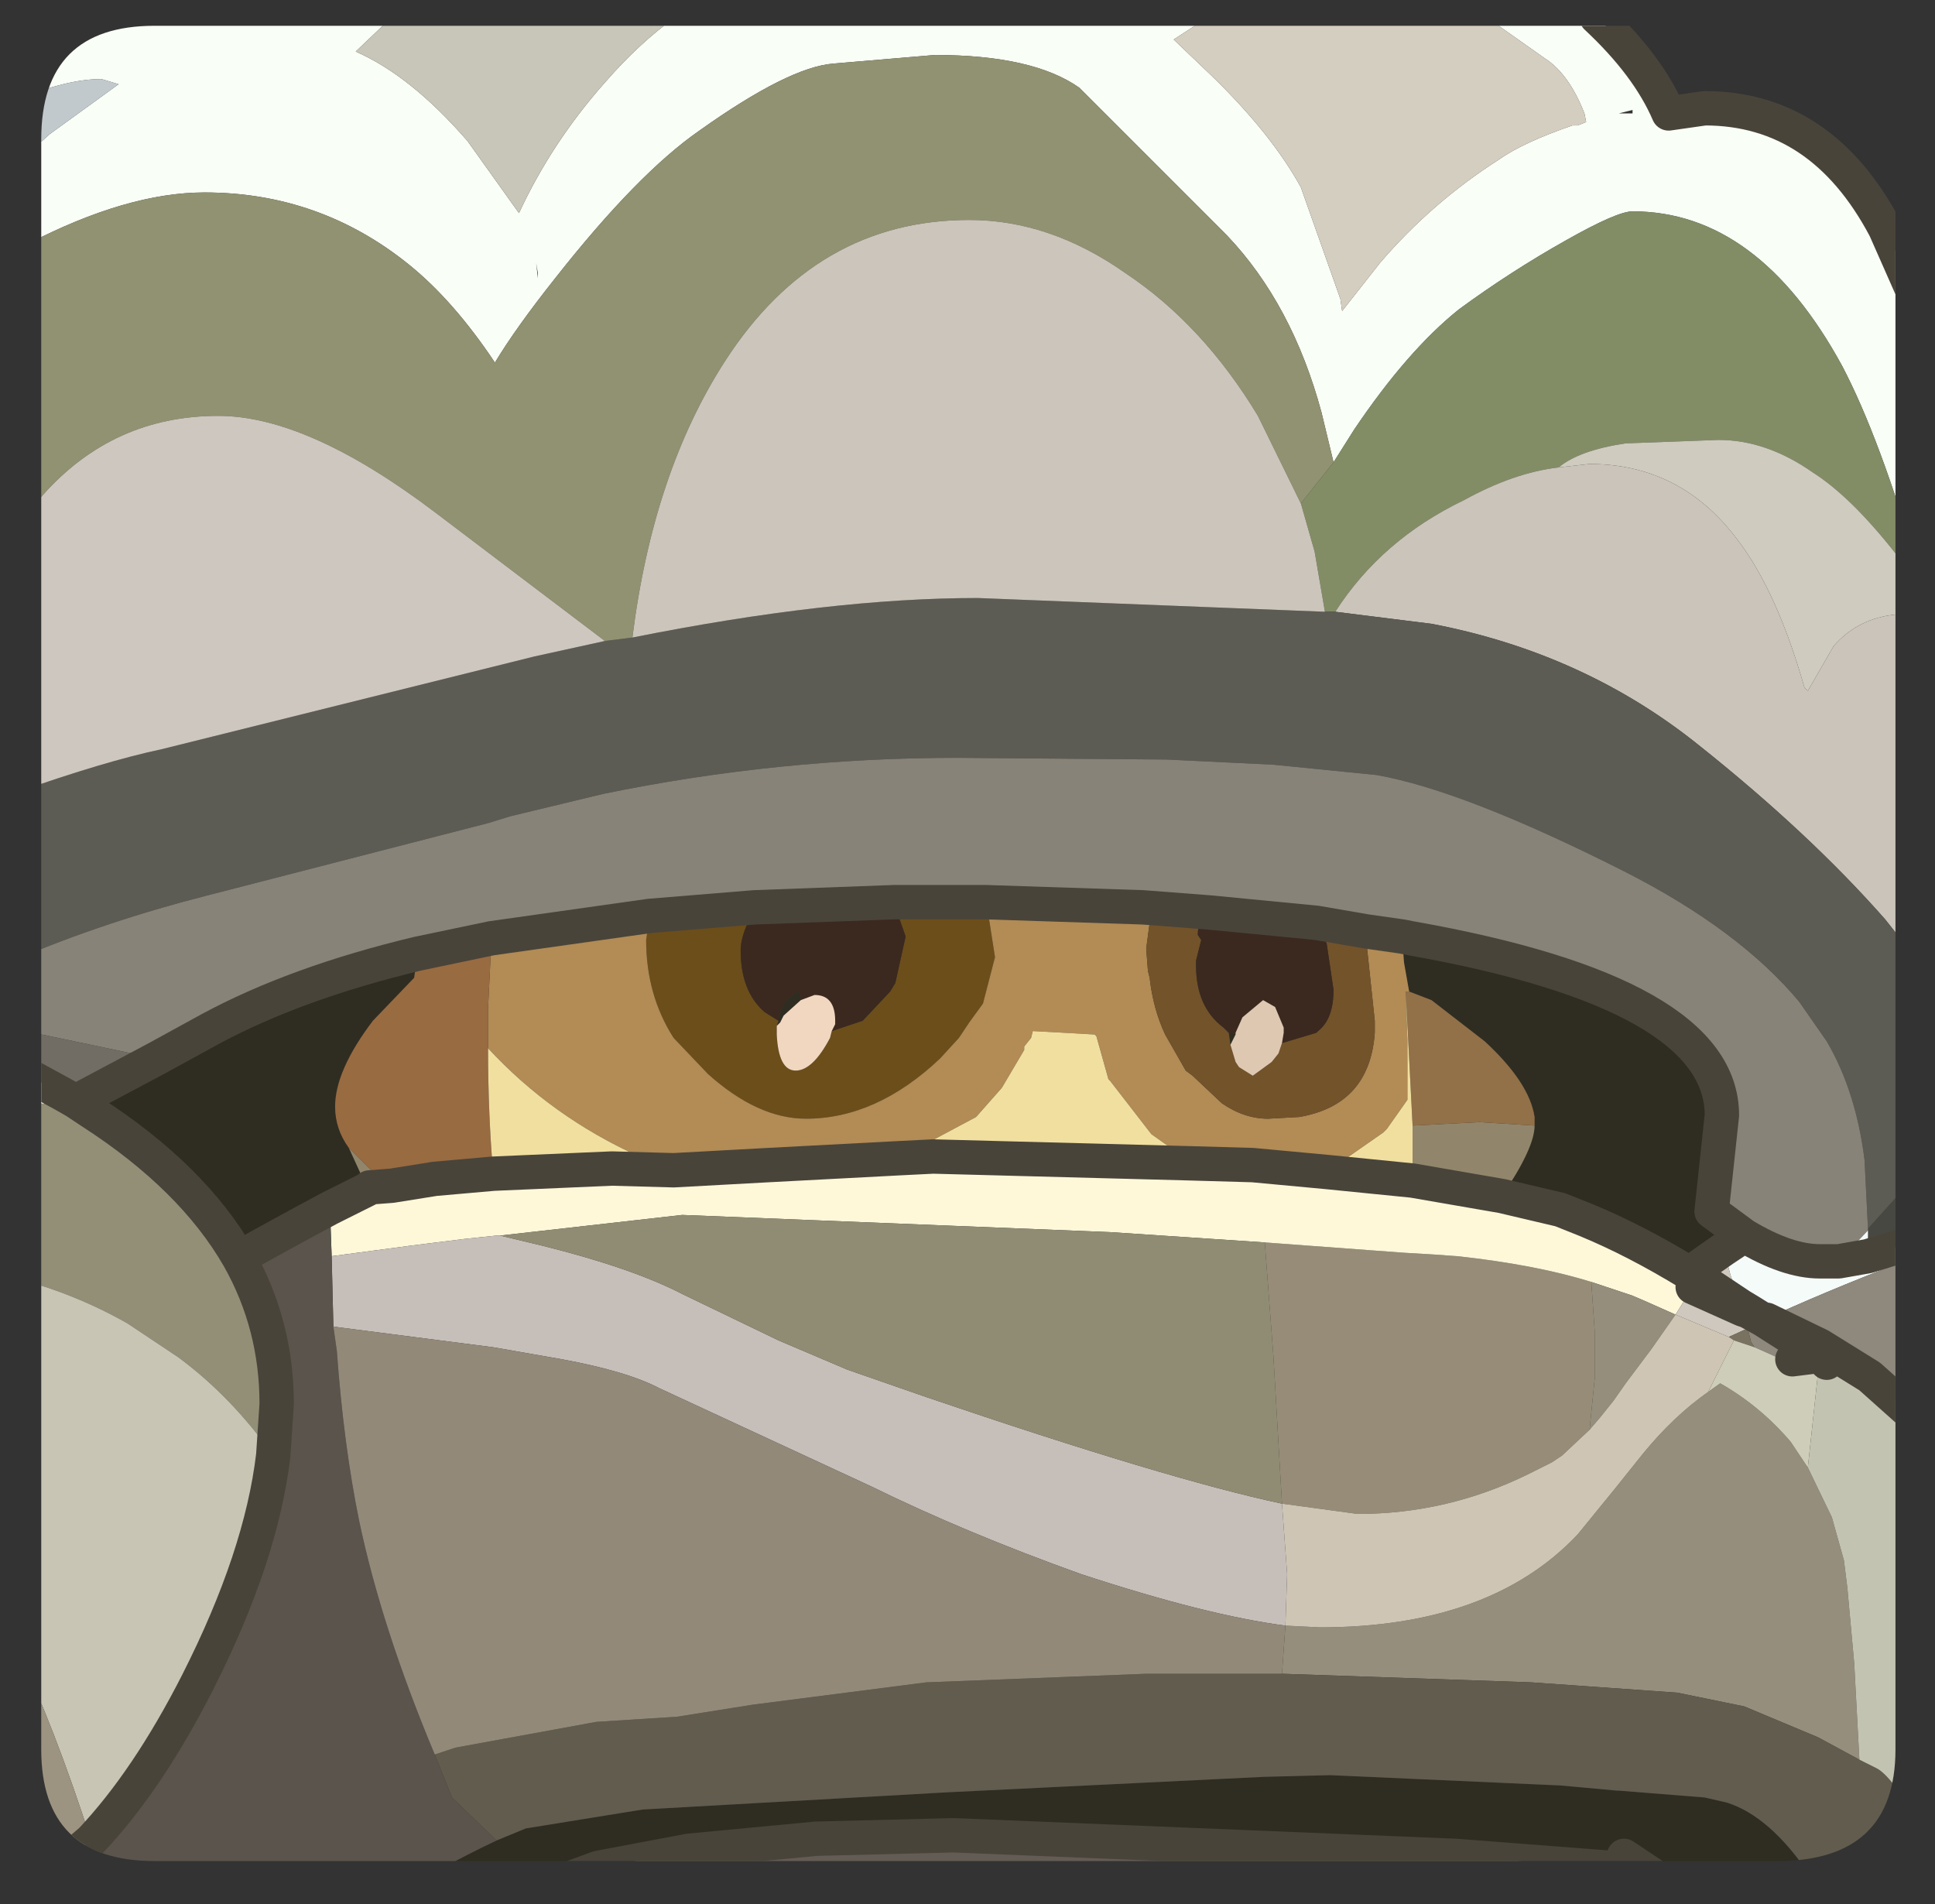 <?xml version="1.0" encoding="UTF-8" standalone="no"?>
<svg xmlns:ffdec="https://www.free-decompiler.com/flash" xmlns:xlink="http://www.w3.org/1999/xlink" ffdec:objectType="frame" height="55.4px" width="56.3px" xmlns="http://www.w3.org/2000/svg">
  <rect width="100%" height="100%" fill="#333333" stroke="none"/>
  <g transform="matrix(1.0, 0.0, 0.0, 1.0, 1.2, 0.75)">
    <clipPath id="clipPath0" transform="matrix(1.0, 0.0, 0.0, 1.0, 0.0, 0.0)">
      <path d="M50.5 0.0 Q53.95 0.0 53.95 3.3 L53.95 50.15 Q53.95 53.4 50.5 53.4 L3.3 53.4 Q0.0 53.4 0.0 50.15 L0.0 3.3 Q0.0 0.0 3.3 0.0 L50.5 0.0" fill="#000000" fill-rule="evenodd" stroke="none"/>
    </clipPath>
    <g clip-path="url(#clipPath0)">
      <use ffdec:characterId="2" height="55.4" transform="matrix(1.0, 0.0, 0.0, 1.0, -1.2, -0.75)" width="56.3" xlink:href="#shape1"/>
    </g>
    <use ffdec:characterId="3" height="53.4" transform="matrix(1.0, 0.0, 0.0, 1.0, 0.0, 0.0)" width="53.95" xlink:href="#shape2"/>
  </g>
  <defs>
    <g id="shape1" transform="matrix(1.0, 0.0, 0.0, 1.0, 1.2, 0.75)">
      <path d="M18.45 -0.25 L33.95 -0.25 32.95 0.4 34.05 1.45 Q35.8 3.15 36.65 4.7 L37.8 7.95 37.85 8.3 38.95 6.9 Q40.45 5.15 42.4 3.9 43.1 3.4 44.55 2.9 L44.7 2.9 44.95 2.8 44.9 2.55 Q44.45 1.4 43.75 0.95 L42.05 -0.25 45.25 -0.25 Q46.75 1.15 47.35 2.55 L48.4 2.4 Q51.8 2.4 53.65 5.9 L54.6 8.05 54.6 15.8 Q53.5 12.0 52.4 9.9 49.95 5.4 46.3 5.4 45.85 5.4 44.35 6.25 42.75 7.15 41.25 8.25 39.75 9.45 38.2 11.75 L37.6 12.7 37.25 11.25 Q36.4 8.1 34.5 6.1 L30.2 1.8 Q28.85 0.85 26.0 0.85 L23.05 1.1 Q21.75 1.2 19.15 3.05 17.35 4.3 14.95 7.35 13.8 8.8 13.2 9.8 12.0 8.0 10.7 6.95 8.1 4.85 4.75 4.85 2.5 4.85 -0.4 6.35 L-0.7 6.5 -0.7 4.0 0.25 3.15 2.25 1.7 1.75 1.55 Q0.75 1.55 -0.7 2.15 L-0.7 -0.2 -0.65 -0.25 10.2 -0.25 9.15 0.75 Q10.75 1.45 12.4 3.35 L13.9 5.45 Q14.85 3.4 16.4 1.65 17.4 0.5 18.45 -0.25 M46.3 2.55 L46.3 2.45 45.9 2.55 46.3 2.55 M14.45 7.35 L14.45 7.2 14.4 6.9 14.45 7.35" fill="#fafff7" fill-rule="evenodd" stroke="none"/>
      <path d="M18.45 -0.25 Q17.4 0.5 16.4 1.65 14.85 3.4 13.9 5.45 L12.4 3.35 Q10.75 1.45 9.15 0.75 L10.2 -0.25 18.45 -0.25" fill="#c9c7ba" fill-rule="evenodd" stroke="none"/>
      <path d="M42.05 -0.25 L43.75 0.95 Q44.45 1.4 44.9 2.55 L44.95 2.8 44.7 2.9 44.55 2.9 Q43.1 3.4 42.4 3.9 40.45 5.15 38.95 6.9 L37.85 8.3 37.8 7.95 36.65 4.7 Q35.8 3.15 34.05 1.45 L32.95 0.4 33.95 -0.25 42.05 -0.25" fill="#d5cfc1" fill-rule="evenodd" stroke="none"/>
      <path d="M37.6 12.7 L38.2 11.75 Q39.75 9.45 41.25 8.25 42.75 7.15 44.35 6.25 45.85 5.4 46.3 5.4 49.95 5.4 52.4 9.9 53.5 12.0 54.6 15.8 L54.6 16.15 53.95 15.35 Q52.65 13.7 51.55 13.0 50.2 12.05 48.8 12.05 L46.1 12.15 Q44.75 12.35 44.15 12.85 42.85 13.0 41.4 13.8 39.0 14.95 37.65 17.05 L37.35 17.05 37.05 15.3 36.65 13.9 37.6 12.7" fill="#838e66" fill-rule="evenodd" stroke="none"/>
      <path d="M44.15 12.85 Q44.75 12.35 46.1 12.15 L48.8 12.05 Q50.2 12.05 51.55 13.0 52.65 13.7 53.95 15.35 L54.6 16.15 54.6 17.05 53.8 17.15 Q52.8 17.3 52.15 18.05 L51.4 19.35 51.3 19.25 Q50.5 16.45 49.35 14.95 47.7 12.75 45.05 12.75 L44.15 12.85" fill="#d0ccc0" fill-rule="evenodd" stroke="none"/>
      <path d="M37.65 17.05 Q39.0 14.95 41.4 13.8 42.85 13.0 44.15 12.85 L45.05 12.75 Q47.7 12.75 49.35 14.95 50.5 16.45 51.3 19.25 L51.4 19.35 52.15 18.05 Q52.8 17.3 53.8 17.15 L54.6 17.05 54.6 27.2 53.65 26.0 Q51.45 23.5 48.25 20.95 44.9 18.25 40.45 17.4 L37.65 17.05" fill="#ccc5bb" fill-rule="evenodd" stroke="none"/>
      <path d="M53.15 35.0 L54.5 33.5 54.6 33.4 54.6 35.35 53.15 35.8 53.15 35.05 53.15 35.0 M0.15 54.15 L-0.7 54.15 -0.7 53.95 -0.1 53.75 0.15 54.15" fill="#484842" fill-rule="evenodd" stroke="none"/>
      <path d="M53.15 35.0 L53.05 33.0 Q52.8 31.0 51.95 29.55 L51.15 28.4 Q49.4 26.3 46.05 24.6 41.4 22.25 38.85 21.8 L35.85 21.5 32.75 21.35 26.65 21.3 Q21.45 21.3 16.35 22.35 L13.65 23.0 13.0 23.2 4.85 25.3 Q1.9 26.05 -0.7 27.15 L-0.7 22.3 Q1.85 21.4 3.5 21.05 L14.35 18.35 16.4 17.9 17.2 17.8 Q22.95 16.65 27.25 16.65 L37.35 17.05 37.65 17.05 40.45 17.4 Q44.9 18.25 48.25 20.95 51.45 23.5 53.65 26.0 L54.6 27.2 54.6 33.4 54.5 33.5 53.15 35.0" fill="#5c5c54" fill-rule="evenodd" stroke="none"/>
      <path d="M-0.7 27.15 Q1.9 26.05 4.85 25.3 L13.0 23.2 13.65 23.0 16.35 22.35 Q21.45 21.3 26.65 21.3 L32.75 21.35 35.85 21.5 38.85 21.8 Q41.4 22.25 46.05 24.6 49.4 26.3 51.15 28.4 L51.95 29.55 Q52.8 31.0 53.05 33.0 L53.15 35.0 53.15 35.05 52.3 35.95 51.75 35.95 Q50.8 35.95 49.55 35.2 L48.6 34.5 48.9 31.7 Q48.9 28.15 39.85 26.55 L39.6 26.5 38.55 26.35 37.1 26.1 34.0 25.8 32.05 25.65 27.5 25.5 26.4 25.5 24.8 25.5 20.75 25.65 17.7 25.9 13.1 26.55 10.95 27.0 Q7.4 27.85 4.9 29.2 L3.35 30.05 -0.7 29.2 -0.7 27.15" fill="#888478" fill-rule="evenodd" stroke="none"/>
      <path d="M49.55 35.2 Q50.8 35.95 51.75 35.95 L52.3 35.95 53.15 35.05 53.15 35.8 52.3 35.95 53.15 35.8 54.6 35.35 54.6 35.8 Q52.45 36.6 50.45 37.5 L50.15 37.65 50.1 37.65 49.7 37.4 49.45 37.25 49.7 37.4 50.1 37.65 49.65 37.4 49.5 37.35 49.65 37.4 50.1 37.65 49.85 37.8 49.65 37.9 49.5 37.35 49.45 37.25 49.15 36.35 48.95 35.6 49.55 35.2" fill="#f6fcfa" fill-rule="evenodd" stroke="none"/>
      <path d="M54.6 35.8 L54.6 40.55 53.2 39.3 51.75 38.4 50.2 37.65 50.15 37.65 50.2 37.65 51.75 38.4 51.75 38.7 50.1 37.65 51.75 38.7 50.95 38.8 51.3 39.05 51.2 39.05 50.3 38.65 49.85 38.45 49.75 38.3 49.65 37.9 49.85 37.8 50.1 37.65 50.15 37.65 50.45 37.5 Q52.45 36.6 54.6 35.8 M51.75 38.7 L51.95 38.7 51.95 38.9 51.85 38.75 51.75 38.7" fill="#8f897d" fill-rule="evenodd" stroke="none"/>
      <path d="M3.35 30.05 L4.9 29.2 Q7.4 27.85 10.95 27.0 L10.85 27.7 9.65 28.95 Q8.55 30.4 8.55 31.45 8.55 32.1 8.95 32.65 L9.5 33.85 8.4 34.4 Q7.0 35.15 5.75 35.85 4.4 33.5 1.45 31.6 L1.0 31.3 3.35 30.05 M39.6 26.5 L39.85 26.55 Q48.9 28.15 48.9 31.7 L48.6 34.5 49.55 35.2 48.95 35.6 47.95 36.3 Q46.4 35.35 44.95 34.75 L44.2 34.45 42.5 34.05 Q43.45 32.65 43.45 32.0 L43.45 31.75 Q43.3 30.75 42.0 29.55 L40.45 28.35 39.8 28.1 39.65 27.25 39.6 26.55 39.6 26.5 M51.65 54.15 L47.4 54.15 46.95 53.85 45.7 53.6 41.15 53.25 26.55 52.65 22.55 52.75 18.85 53.1 16.2 53.6 14.7 54.15 10.75 54.15 11.2 53.85 Q12.5 53.15 13.25 52.8 L14.1 52.45 17.5 51.9 26.35 51.4 35.55 50.95 37.5 50.9 44.2 51.2 45.85 51.35 45.9 51.35 48.4 51.55 49.05 51.7 Q50.3 52.1 51.45 53.8 L51.6 54.1 51.65 54.15 M34.6 29.65 L34.55 29.3 34.65 29.3 34.75 29.35 34.6 29.65 M21.4 29.1 L21.45 28.95 Q21.5 28.35 22.05 28.1 L22.1 28.35 21.6 28.8 21.5 29.0 21.4 29.1 M46.05 53.25 L46.95 53.85 46.05 53.25" fill="#2f2d21" fill-rule="evenodd" stroke="none"/>
      <path d="M39.9 32.0 L41.85 31.9 43.45 32.0 Q43.45 32.65 42.5 34.05 L39.9 33.6 39.9 32.6 39.9 32.0 M8.95 32.65 L9.7 33.4 10.2 33.75 9.55 33.8 9.5 33.85 8.95 32.65" fill="#92876b" fill-rule="evenodd" stroke="none"/>
      <path d="M43.45 32.0 L41.85 31.9 39.9 32.0 39.7 28.1 39.8 28.1 40.45 28.35 42.0 29.55 Q43.3 30.75 43.45 31.75 L43.45 32.0" fill="#937048" fill-rule="evenodd" stroke="none"/>
      <path d="M35.6 35.4 L39.65 35.7 40.5 35.75 41.2 35.8 Q43.5 36.05 45.1 36.55 L45.2 38.0 45.2 38.3 45.2 39.35 45.05 40.85 44.25 41.6 43.95 41.8 43.25 42.15 Q40.9 43.3 38.3 43.3 L36.1 43.0 35.85 38.7 35.8 38.05 35.6 35.4" fill="#988d77" fill-rule="evenodd" stroke="none"/>
      <path d="M39.9 33.6 L42.5 34.05 44.2 34.45 44.95 34.75 Q46.4 35.35 47.95 36.3 L48.0 36.3 48.25 36.45 48.05 36.7 47.55 37.5 46.65 37.1 46.3 36.95 45.1 36.55 Q43.5 36.05 41.2 35.8 L40.5 35.75 39.65 35.7 35.6 35.4 31.1 35.1 18.65 34.6 13.35 35.2 13.25 35.2 12.3 35.3 10.7 35.5 8.45 35.8 8.4 34.4 9.5 33.85 9.55 33.8 10.2 33.75 11.45 33.55 13.15 33.4 16.6 33.25 18.4 33.3 21.15 33.15 24.95 32.95 25.95 32.9 33.5 33.1 35.25 33.15 37.4 33.35 39.9 33.6" fill="#fff9da" fill-rule="evenodd" stroke="none"/>
      <path d="M45.05 40.85 L45.2 39.35 45.2 38.3 45.2 38.0 45.1 36.55 46.3 36.95 46.65 37.1 47.55 37.5 46.85 38.5 46.1 39.5 45.75 40.0 45.35 40.5 45.05 40.85 M51.4 41.95 L52.1 43.4 52.45 44.65 52.55 45.45 52.75 47.65 52.9 50.45 51.7 49.8 49.55 48.9 47.6 48.5 43.35 48.2 36.1 47.95 36.2 46.55 37.2 46.6 Q42.15 46.6 44.7 43.9 L45.8 42.55 46.6 41.55 Q47.5 40.45 48.5 39.75 L48.85 39.5 Q50.0 40.15 50.9 41.2 L51.4 41.95" fill="#968f7d" fill-rule="evenodd" stroke="none"/>
      <path d="M47.55 37.5 L48.05 36.7 48.25 36.45 48.0 36.3 47.95 36.3 48.95 35.6 49.15 36.35 49.45 37.25 49.5 37.35 49.65 37.9 49.1 38.15 47.55 37.5 M48.25 36.45 L49.45 37.25 48.25 36.45 M48.05 36.7 L49.5 37.35 48.05 36.7" fill="#d0c9bf" fill-rule="evenodd" stroke="none"/>
      <path d="M49.65 37.9 L49.75 38.3 49.85 38.45 49.25 38.25 49.1 38.15 49.65 37.9" fill="#797260" fill-rule="evenodd" stroke="none"/>
      <path d="M49.85 38.45 L50.3 38.65 51.2 39.05 51.3 39.05 50.95 38.8 51.75 38.7 51.4 41.95 50.9 41.2 Q50.0 40.15 48.85 39.5 L48.5 39.75 49.15 38.45 49.25 38.25 49.85 38.45" fill="#cfceba" fill-rule="evenodd" stroke="none"/>
      <path d="M36.1 43.0 L38.3 43.3 Q40.9 43.3 43.25 42.15 L43.95 41.8 44.25 41.6 45.05 40.85 45.35 40.5 45.75 40.0 46.1 39.5 46.85 38.5 47.55 37.5 49.1 38.15 49.25 38.25 49.15 38.45 48.5 39.75 Q47.5 40.45 46.6 41.55 L45.8 42.55 44.7 43.9 Q42.15 46.6 37.2 46.6 L36.2 46.55 36.25 45.05 36.1 43.0" fill="#cfc6b5" fill-rule="evenodd" stroke="none"/>
      <path d="M54.6 52.2 L54.6 53.6 54.05 54.15 51.65 54.15 51.6 54.1 51.45 53.8 Q50.3 52.1 49.05 51.7 L48.4 51.55 45.9 51.35 45.85 51.35 44.2 51.2 37.5 50.9 35.55 50.95 26.35 51.4 17.5 51.9 14.1 52.45 13.25 52.8 11.95 51.55 11.45 50.3 12.05 50.1 16.15 49.35 18.5 49.2 20.7 48.85 25.75 48.2 32.15 47.95 36.1 47.95 43.35 48.2 47.6 48.5 49.55 48.9 51.7 49.8 52.9 50.45 53.4 50.7 Q53.8 50.9 54.6 52.2" fill="#625c4e" fill-rule="evenodd" stroke="none"/>
      <path d="M54.6 40.55 L54.6 52.2 Q53.8 50.9 53.4 50.7 L52.9 50.45 52.75 47.65 52.55 45.45 52.45 44.65 52.1 43.4 51.4 41.95 51.75 38.7 51.75 38.4 53.2 39.3 54.6 40.55 M51.75 38.7 L51.85 38.75 51.95 38.9 51.95 38.7 51.75 38.7" fill="#c3c4b2" fill-rule="evenodd" stroke="none"/>
      <path d="M-0.7 6.5 L-0.4 6.35 Q2.5 4.85 4.75 4.85 8.1 4.85 10.7 6.95 12.0 8.0 13.2 9.8 13.8 8.8 14.95 7.35 17.35 4.3 19.15 3.05 21.75 1.2 23.05 1.1 L26.0 0.85 Q28.85 0.85 30.2 1.8 L34.5 6.1 Q36.4 8.1 37.25 11.25 L37.6 12.7 36.65 13.9 35.4 11.35 Q33.8 8.7 31.55 7.2 29.35 5.65 27.0 5.65 22.55 5.65 19.9 9.75 17.8 13.0 17.2 17.8 L16.4 17.9 11.45 14.15 Q7.75 11.35 5.15 11.35 2.1 11.35 0.05 13.65 L-0.7 14.65 -0.7 6.5" fill="#929371" fill-rule="evenodd" stroke="none"/>
      <path d="M37.35 17.05 L27.25 16.65 Q22.95 16.65 17.2 17.8 17.8 13.0 19.9 9.75 22.55 5.65 27.0 5.65 29.35 5.65 31.55 7.2 33.8 8.7 35.4 11.35 L36.65 13.9 37.05 15.3 37.35 17.05" fill="#cdc6bc" fill-rule="evenodd" stroke="none"/>
      <path d="M-0.7 2.15 Q0.75 1.55 1.75 1.55 L2.25 1.7 0.25 3.15 -0.7 4.0 -0.7 2.15" fill="#c2cacd" fill-rule="evenodd" stroke="none"/>
      <path d="M16.4 17.9 L14.35 18.35 3.5 21.05 Q1.85 21.4 -0.7 22.3 L-0.7 14.65 0.05 13.65 Q2.1 11.35 5.15 11.35 7.75 11.35 11.45 14.15 L16.4 17.9" fill="#cfc8c0" fill-rule="evenodd" stroke="none"/>
      <path d="M17.7 25.9 L20.75 25.65 20.65 25.9 Q20.35 26.5 20.35 26.9 20.35 28.1 21.05 28.7 L21.45 28.95 21.4 29.1 21.4 29.2 21.4 29.35 Q21.45 30.4 21.95 30.4 22.45 30.4 22.95 29.45 L23.0 29.25 23.9 28.95 24.7 28.1 24.85 27.85 25.15 26.5 24.8 25.5 26.4 25.5 27.5 25.5 27.75 27.1 27.4 28.45 27.0 29.0 26.7 29.45 26.15 30.05 Q24.3 31.8 22.25 31.8 20.85 31.8 19.4 30.5 L18.4 29.45 Q17.6 28.2 17.6 26.6 L17.7 25.9" fill="#6c4e1a" fill-rule="evenodd" stroke="none"/>
      <path d="M13.1 26.55 L17.7 25.9 17.6 26.6 Q17.6 28.2 18.4 29.45 L19.4 30.5 Q20.85 31.8 22.25 31.8 24.3 31.8 26.15 30.05 L26.7 29.45 27.0 29.0 27.4 28.45 27.75 27.1 27.5 25.5 32.05 25.65 32.25 26.1 32.15 26.85 32.2 27.5 32.25 27.7 Q32.35 28.6 32.7 29.35 L33.3 30.4 33.5 30.55 34.35 31.35 Q35.0 31.8 35.7 31.8 L36.6 31.75 Q38.65 31.4 38.8 29.3 L38.8 28.95 38.55 26.6 38.55 26.4 38.55 26.35 39.6 26.5 39.6 26.55 39.65 27.25 39.8 28.1 39.7 28.1 39.75 29.5 39.75 30.45 39.75 30.9 39.75 31.25 39.15 32.1 39.05 32.2 37.4 33.35 35.25 33.15 33.5 33.1 32.3 32.25 31.1 30.7 31.05 30.65 30.7 29.4 30.65 29.35 28.85 29.25 28.8 29.45 28.6 29.7 28.6 29.8 27.95 30.9 27.2 31.75 24.95 32.95 21.15 33.15 18.4 33.3 17.4 32.9 Q14.85 31.75 13.0 29.75 L13.0 28.6 13.1 26.55" fill="#b38c55" fill-rule="evenodd" stroke="none"/>
      <path d="M10.95 27.0 L13.1 26.55 13.0 28.6 13.0 29.75 Q13.0 31.65 13.15 33.4 L11.45 33.55 10.2 33.75 9.7 33.4 8.95 32.65 Q8.55 32.1 8.55 31.45 8.55 30.4 9.65 28.95 L10.85 27.7 10.95 27.0" fill="#9a6b41" fill-rule="evenodd" stroke="none"/>
      <path d="M13.35 35.2 L14.6 35.5 Q17.2 36.15 18.65 36.9 L21.45 38.25 23.45 39.1 25.75 39.9 Q32.8 42.3 36.1 43.0 L36.25 45.05 36.2 46.55 Q33.9 46.25 30.25 45.05 26.9 43.85 24.15 42.5 L18.0 39.65 Q17.05 39.15 15.15 38.8 L13.15 38.45 8.5 37.85 8.45 35.8 10.7 35.5 12.3 35.3 13.25 35.2 13.35 35.2" fill="#c7c0ba" fill-rule="evenodd" stroke="none"/>
      <path d="M35.6 35.4 L35.8 38.05 35.85 38.7 36.1 43.0 Q32.8 42.3 25.75 39.9 L23.45 39.1 21.45 38.25 18.65 36.9 Q17.2 36.15 14.6 35.5 L13.35 35.2 18.65 34.6 31.1 35.1 35.6 35.4" fill="#918d74" fill-rule="evenodd" stroke="none"/>
      <path d="M39.7 28.1 L39.9 32.0 39.9 32.6 39.9 33.6 37.4 33.35 39.05 32.2 39.15 32.1 39.75 31.25 39.75 30.9 39.75 30.45 39.75 29.5 39.7 28.1 M13.15 33.4 Q13.0 31.65 13.0 29.75 14.85 31.75 17.4 32.9 L18.4 33.3 16.6 33.25 13.15 33.4 M24.95 32.95 L27.2 31.75 27.95 30.9 28.6 29.8 28.6 29.7 28.8 29.45 28.85 29.25 30.65 29.35 30.7 29.4 31.05 30.65 31.1 30.7 32.3 32.25 33.5 33.1 25.95 32.9 24.95 32.95" fill="#f2e0a0" fill-rule="evenodd" stroke="none"/>
      <path d="M-0.7 29.2 L3.35 30.05 1.0 31.3 0.65 31.1 -0.45 30.5 -0.7 30.4 -0.7 29.2" fill="#716d64" fill-rule="evenodd" stroke="none"/>
      <path d="M-0.7 31.3 L-0.7 30.4 -0.45 30.5 0.65 31.1 1.0 31.3 1.45 31.6 0.65 31.45 0.5 31.4 -0.7 31.3" fill="#faf6ff" fill-rule="evenodd" stroke="none"/>
      <path d="M-0.7 36.45 L-0.7 31.3 0.5 31.4 0.65 31.45 1.45 31.6 Q4.4 33.5 5.75 35.85 6.85 37.8 6.85 40.1 L6.75 41.6 Q5.55 39.9 4.0 38.75 L2.5 37.75 Q1.0 36.9 -0.7 36.45" fill="#949077" fill-rule="evenodd" stroke="none"/>
      <path d="M10.75 54.15 L0.15 54.15 -0.1 53.75 0.1 53.7 0.25 53.7 0.1 53.95 1.45 52.8 Q3.1 51.05 4.55 48.2 6.4 44.55 6.75 41.6 L6.85 40.1 Q6.85 37.8 5.75 35.85 7.0 35.15 8.4 34.4 L8.45 35.8 8.5 37.85 8.6 38.55 Q8.8 41.3 9.25 43.5 9.9 46.6 11.45 50.3 L11.95 51.55 13.25 52.8 Q12.5 53.15 11.2 53.85 L10.75 54.15" fill="#5b544c" fill-rule="evenodd" stroke="none"/>
      <path d="M36.1 47.95 L32.15 47.95 25.75 48.2 20.7 48.85 18.5 49.2 16.15 49.35 12.05 50.1 11.45 50.3 Q9.9 46.6 9.25 43.5 8.8 41.3 8.6 38.55 L8.5 37.85 13.15 38.45 15.15 38.8 Q17.05 39.15 18.0 39.65 L24.15 42.5 Q26.9 43.85 30.25 45.05 33.9 46.25 36.2 46.55 L36.1 47.95" fill="#938a79" fill-rule="evenodd" stroke="none"/>
      <path d="M-0.7 47.25 L-0.7 36.45 Q1.0 36.9 2.5 37.75 L4.0 38.75 Q5.55 39.9 6.75 41.6 6.4 44.55 4.55 48.2 3.1 51.05 1.45 52.8 0.35 49.4 -0.7 47.25" fill="#c9c6b5" fill-rule="evenodd" stroke="none"/>
      <path d="M32.05 25.65 L34.0 25.8 Q33.65 26.0 33.65 26.45 L33.75 26.6 33.6 27.2 33.6 27.25 33.6 27.35 Q33.6 28.55 34.4 29.15 L34.55 29.3 34.6 29.65 34.75 30.15 34.85 30.3 35.25 30.55 35.8 30.15 36.0 29.9 36.1 29.6 37.1 29.3 37.15 29.25 Q37.6 28.9 37.6 28.05 L37.4 26.7 37.35 26.6 37.1 26.1 38.55 26.35 38.55 26.4 38.55 26.6 38.8 28.95 38.8 29.3 Q38.65 31.4 36.6 31.75 L35.7 31.8 Q35.0 31.8 34.35 31.35 L33.5 30.55 33.3 30.4 32.7 29.35 Q32.35 28.6 32.25 27.7 L32.2 27.5 32.15 26.85 32.25 26.1 32.05 25.65" fill="#73532a" fill-rule="evenodd" stroke="none"/>
      <path d="M20.75 25.65 L24.8 25.5 25.15 26.5 24.85 27.85 24.7 28.1 23.9 28.95 23.0 29.25 23.1 29.05 23.1 28.95 Q23.1 28.2 22.5 28.2 L22.1 28.35 22.05 28.1 Q21.5 28.35 21.45 28.95 L21.05 28.7 Q20.35 28.1 20.35 26.9 20.35 26.5 20.65 25.9 L20.75 25.65 M34.0 25.8 L37.1 26.1 37.35 26.6 37.4 26.7 37.6 28.05 Q37.6 28.9 37.15 29.25 L37.1 29.3 36.1 29.6 36.15 29.3 36.15 29.15 35.9 28.55 35.55 28.35 34.95 28.85 34.75 29.3 34.75 29.35 34.65 29.3 34.55 29.3 34.4 29.15 Q33.6 28.55 33.6 27.35 L33.6 27.25 33.6 27.2 33.75 26.6 33.65 26.45 Q33.65 26.0 34.0 25.8" fill="#3b291f" fill-rule="evenodd" stroke="none"/>
      <path d="M36.1 29.6 L36.0 29.9 35.8 30.15 35.25 30.55 34.85 30.3 34.75 30.15 34.6 29.65 34.75 29.35 34.75 29.3 34.95 28.85 35.55 28.35 35.9 28.55 36.15 29.15 36.15 29.3 36.1 29.6" fill="#dfc9b2" fill-rule="evenodd" stroke="none"/>
      <path d="M23.0 29.25 L22.95 29.45 Q22.45 30.4 21.95 30.4 21.45 30.4 21.4 29.35 L21.4 29.2 21.4 29.1 21.5 29.0 21.6 28.8 22.1 28.35 22.5 28.2 Q23.1 28.2 23.1 28.95 L23.1 29.05 23.0 29.25" fill="#f2d8c1" fill-rule="evenodd" stroke="none"/>
      <path d="M47.4 54.15 L14.7 54.15 16.2 53.6 18.85 53.1 22.55 52.75 26.55 52.65 41.15 53.25 45.7 53.6 46.95 53.85 47.4 54.15" fill="#635c54" fill-rule="evenodd" stroke="none"/>
      <path d="M-0.7 53.95 L-0.7 47.25 Q0.35 49.4 1.45 52.8 L0.1 53.95 0.25 53.7 0.1 53.7 -0.1 53.75 -0.7 53.95" fill="#9d9582" fill-rule="evenodd" stroke="none"/>
      <path d="M54.6 53.6 L54.6 54.15 54.05 54.15 54.6 53.6" fill="#928d7a" fill-rule="evenodd" stroke="none"/>
      <path d="M-0.65 -0.25 L-0.7 -0.2 M54.6 8.05 L53.65 5.9 Q51.8 2.4 48.4 2.4 L47.35 2.55 Q46.75 1.15 45.25 -0.25 M3.35 30.05 L4.9 29.2 Q7.4 27.85 10.95 27.0 L13.1 26.55 17.7 25.9 20.75 25.65 24.8 25.5 26.4 25.5 27.5 25.5 32.05 25.65 34.0 25.8 37.1 26.1 38.55 26.35 39.6 26.5 39.85 26.55 Q48.9 28.15 48.9 31.7 L48.6 34.5 49.55 35.2 Q50.8 35.95 51.75 35.95 L52.3 35.95 53.15 35.8 54.6 35.35 M39.9 33.6 L42.5 34.05 44.2 34.45 44.95 34.75 Q46.4 35.35 47.95 36.3 L48.0 36.3 48.25 36.45 49.45 37.25 49.7 37.4 50.1 37.65 50.15 37.65 50.2 37.65 51.75 38.4 53.2 39.3 54.6 40.55 M49.55 35.2 L48.95 35.6 47.95 36.3 M49.5 37.35 L49.65 37.4 50.1 37.65 51.75 38.7 51.95 38.7 51.95 38.9 51.85 38.75 51.75 38.7 50.95 38.8 M49.5 37.35 L48.05 36.7 M10.2 33.75 L11.45 33.55 13.15 33.4 16.6 33.25 18.4 33.3 21.15 33.15 24.95 32.95 25.95 32.9 33.5 33.1 35.25 33.15 37.4 33.35 39.9 33.6 M1.45 31.6 L1.0 31.3 0.65 31.1 -0.45 30.5 -0.7 30.4 M9.5 33.85 L9.55 33.8 10.2 33.75 M5.75 35.85 Q7.0 35.15 8.4 34.4 L9.5 33.85 M3.35 30.05 L1.0 31.3 M1.45 31.6 Q4.4 33.5 5.75 35.85 6.85 37.8 6.85 40.1 L6.75 41.6 Q6.4 44.55 4.55 48.2 3.1 51.05 1.45 52.8 L0.1 53.95 0.25 53.7 0.1 53.7 -0.1 53.75 -0.7 53.95 M14.7 54.15 L16.2 53.6 18.85 53.1 22.55 52.75 26.55 52.65 41.15 53.25 45.7 53.6 46.95 53.85 46.05 53.25 M54.05 54.15 L54.6 53.6 M47.4 54.15 L46.95 53.85" fill="none" stroke="#49443a" stroke-linecap="round" stroke-linejoin="round" stroke-width="1.0"/>
    </g>
    <g id="shape2" transform="matrix(1.0, 0.0, 0.0, 1.0, 0.0, 0.0)">
      <path d="M50.5 0.0 Q53.95 0.0 53.95 3.3 L53.95 50.15 Q53.95 53.4 50.5 53.4 L3.3 53.4 Q0.0 53.4 0.0 50.15 L0.0 3.3 Q0.0 0.0 3.3 0.0 L50.5 0.0" fill="#000000" fill-opacity="0.004" fill-rule="evenodd" stroke="none"/>
    </g>
  </defs>
</svg>
